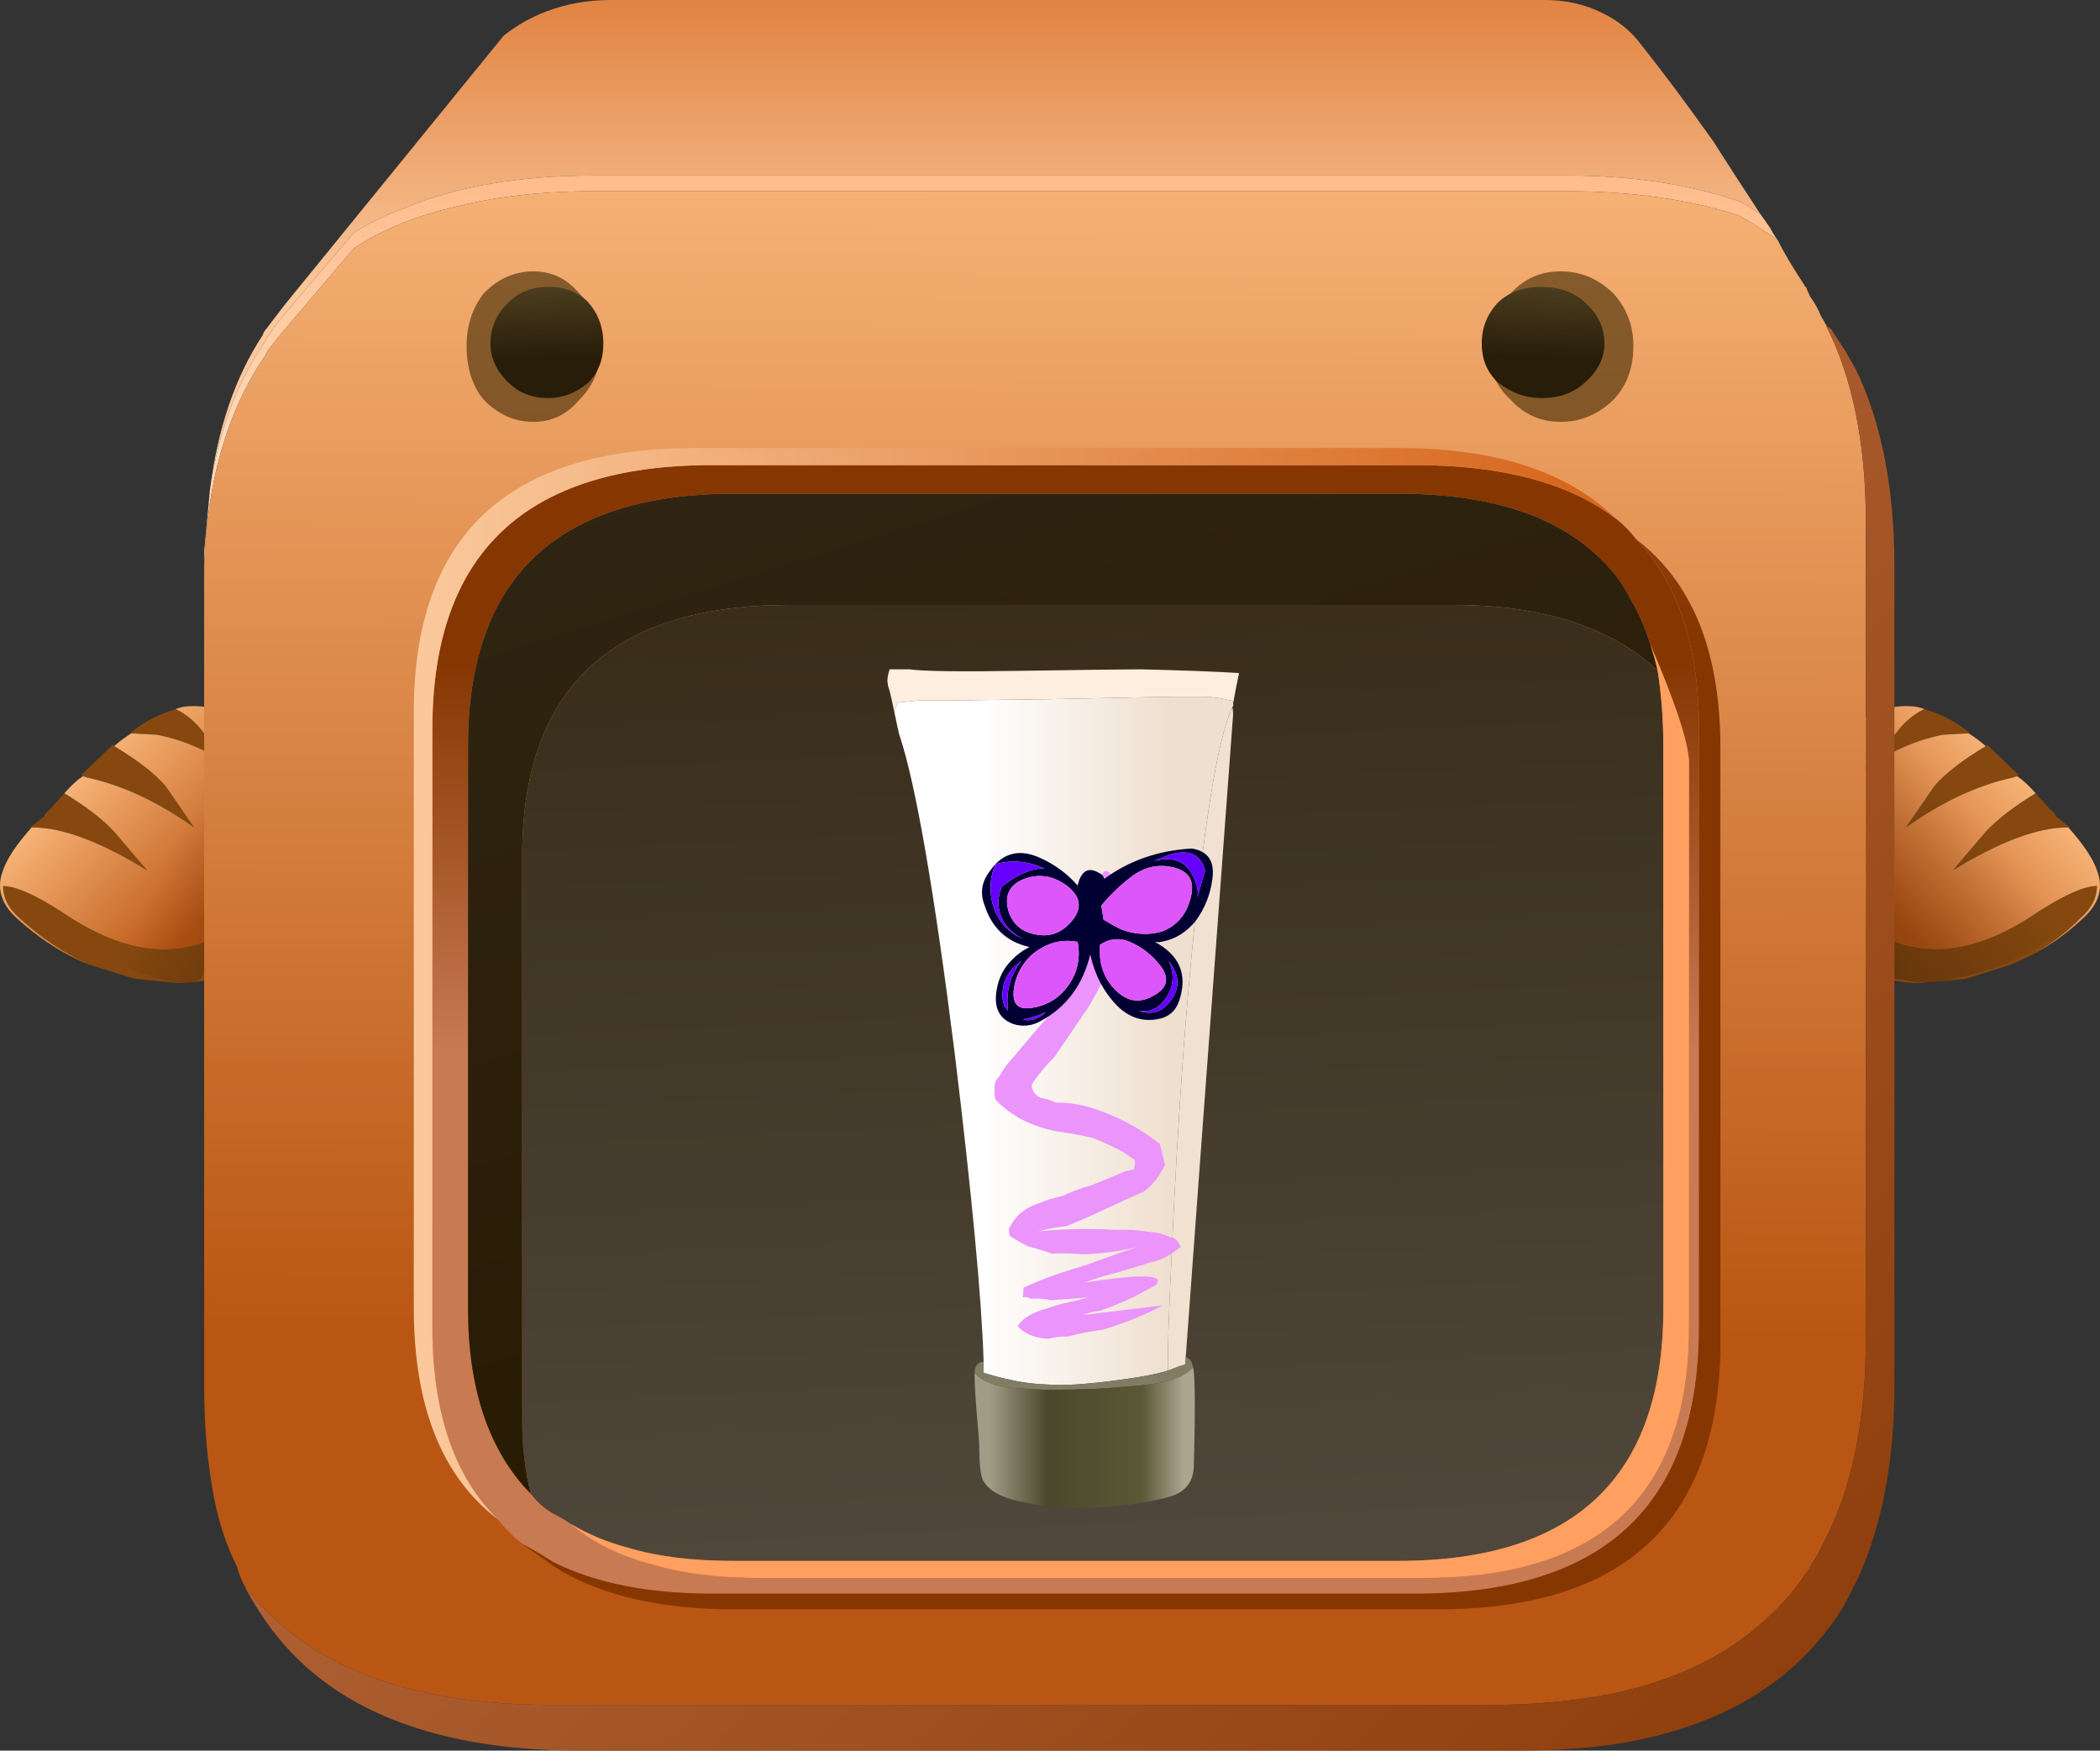 <?xml version="1.0" encoding="UTF-8" standalone="no"?>
<!-- Generator: Adobe Illustrator 15.1.0, SVG Export Plug-In . SVG Version: 6.00 Build 0)  -->

<svg
   xmlns:dc="http://purl.org/dc/elements/1.1/"
   xmlns:cc="http://creativecommons.org/ns#"
   xmlns:rdf="http://www.w3.org/1999/02/22-rdf-syntax-ns#"
   xmlns:svg="http://www.w3.org/2000/svg"
   xmlns="http://www.w3.org/2000/svg"
   xmlns:xlink="http://www.w3.org/1999/xlink"
   xmlns:sodipodi="http://sodipodi.sourceforge.net/DTD/sodipodi-0.dtd"
   xmlns:inkscape="http://www.inkscape.org/namespaces/inkscape"
   version="1.1"
   x="0px"
   y="0px"
   width="73.613"
   height="61.35"
   viewBox="0 0 73.613 61.35"
   xml:space="preserve"
   id="svg3687"
   inkscape:version="0.48.5 r10040"
   sodipodi:docname="butterfly lotion.svg"><rect x="0" y="0" width="73.613" height="61.35" fill="#333333" stroke="none"/><defs
     id="defs3844"><linearGradient
       inkscape:collect="always"
       xlink:href="#SVGID_1_"
       id="linearGradient5413"
       gradientUnits="userSpaceOnUse"
       gradientTransform="matrix(0.36,0.933,-0.762,0.801,3.157854e-4,4.312992e-4)"
       x1="30.319"
       y1="0.44"
       x2="38.091"
       y2="0.44" /><linearGradient
       inkscape:collect="always"
       xlink:href="#SVGID_2_"
       id="linearGradient5415"
       gradientUnits="userSpaceOnUse"
       gradientTransform="matrix(-0.36,0.933,-0.762,-0.801,3.136396e-4,-1.981258e-4)"
       x1="-39.728"
       y1="-81.971"
       x2="-31.956"
       y2="-81.971" /><linearGradient
       inkscape:collect="always"
       xlink:href="#SVGID_3_"
       id="linearGradient5417"
       gradientUnits="userSpaceOnUse"
       x1="41.425"
       y1="13.05"
       x2="41.425"
       y2="-2.05" /><linearGradient
       inkscape:collect="always"
       xlink:href="#SVGID_4_"
       id="linearGradient5419"
       gradientUnits="userSpaceOnUse"
       x1="41.625"
       y1="19.025"
       x2="41.625"
       y2="-0.325" /><linearGradient
       inkscape:collect="always"
       xlink:href="#SVGID_5_"
       id="linearGradient5421"
       gradientUnits="userSpaceOnUse"
       gradientTransform="matrix(-0.003,1,-1,-0.003,-4.300661e-5,6.92606e-5)"
       x1="6.769"
       y1="-43.291"
       x2="50.794"
       y2="-43.291" /><linearGradient
       inkscape:collect="always"
       xlink:href="#SVGID_6_"
       id="linearGradient5423"
       gradientUnits="userSpaceOnUse"
       gradientTransform="matrix(0.717,0.697,-0.721,0.694,-8.46386e-5,-9.208918e-5)"
       x1="20.603"
       y1="-3.883"
       x2="106.349"
       y2="-3.883" /><linearGradient
       inkscape:collect="always"
       xlink:href="#SVGID_7_"
       id="linearGradient5425"
       gradientUnits="userSpaceOnUse"
       gradientTransform="matrix(0.785,-0.62,0.643,0.766,5.014539e-4,-2.02477e-4)"
       x1="29.099"
       y1="71.699"
       x2="38.211"
       y2="71.699" /><linearGradient
       inkscape:collect="always"
       xlink:href="#SVGID_8_"
       id="linearGradient5427"
       gradientUnits="userSpaceOnUse"
       gradientTransform="matrix(-0.899,-0.437,0.455,-0.891,-1.420975e-4,2.283752e-4)"
       x1="-33.368"
       y1="-23.321"
       x2="-26.279"
       y2="-23.321" /><linearGradient
       inkscape:collect="always"
       xlink:href="#SVGID_9_"
       id="linearGradient5429"
       gradientUnits="userSpaceOnUse"
       gradientTransform="matrix(-0.138,1.525,-2.322,-0.09,-6887.748,-1391.75)"
       x1="740.875"
       y1="-3037.088"
       x2="743.83"
       y2="-3037.088" /><linearGradient
       inkscape:collect="always"
       xlink:href="#SVGID_10_"
       id="linearGradient5431"
       gradientUnits="userSpaceOnUse"
       gradientTransform="matrix(0.127,1.525,2.136,-0.09,6418.548,-1391.75)"
       x1="740.875"
       y1="-3037.088"
       x2="743.83"
       y2="-3037.088" /><linearGradient
       inkscape:collect="always"
       xlink:href="#SVGID_11_"
       id="linearGradient5433"
       gradientUnits="userSpaceOnUse"
       gradientTransform="matrix(4.269774e-4,-1,1,4.269774e-4,-5.35335e-5,-2.395948e-4)"
       x1="-39.699"
       y1="44.266"
       x2="-25.399"
       y2="44.266" /><linearGradient
       inkscape:collect="always"
       xlink:href="#SVGID_12_"
       id="linearGradient5435"
       gradientUnits="userSpaceOnUse"
       gradientTransform="matrix(0.315,0.949,-0.955,0.296,4.713833e-4,2.682209e-4)"
       x1="23.235"
       y1="-29.849"
       x2="67.191"
       y2="-29.849" /><linearGradient
       inkscape:collect="always"
       xlink:href="#SVGID_13_"
       id="linearGradient5437"
       gradientUnits="userSpaceOnUse"
       x1="45.98"
       y1="56.695"
       x2="43.864"
       y2="12.966" /><linearGradient
       inkscape:collect="always"
       xlink:href="#SVGID_14_"
       id="linearGradient5439"
       gradientUnits="userSpaceOnUse"
       gradientTransform="matrix(0.943,0.333,-0.353,0.936,-4.303455e-5,-1.065433e-4)"
       x1="-74.436"
       y1="23.337"
       x2="7.195"
       y2="23.337" /><linearGradient
       inkscape:collect="always"
       xlink:href="#SVGID_15_"
       id="linearGradient5441"
       gradientUnits="userSpaceOnUse"
       gradientTransform="matrix(0.315,0.949,-0.955,0.298,8.103251e-5,5.043149e-4)"
       x1="12.453"
       y1="-30.677"
       x2="44.566"
       y2="-30.677" /><linearGradient
       inkscape:collect="always"
       xlink:href="#SVGID_16_"
       id="linearGradient5443"
       gradientUnits="userSpaceOnUse"
       x1="21.4"
       y1="37.175"
       x2="63.5"
       y2="37.175" /><linearGradient
       inkscape:collect="always"
       xlink:href="#SVGID_1_"
       id="linearGradient5526"
       gradientUnits="userSpaceOnUse"
       gradientTransform="matrix(0.36,0.933,-0.762,0.801,3.157854e-4,4.312992e-4)"
       x1="30.319"
       y1="0.44"
       x2="38.091"
       y2="0.44" /><linearGradient
       inkscape:collect="always"
       xlink:href="#SVGID_2_"
       id="linearGradient5528"
       gradientUnits="userSpaceOnUse"
       gradientTransform="matrix(-0.36,0.933,-0.762,-0.801,3.136396e-4,-1.981258e-4)"
       x1="-39.728"
       y1="-81.971"
       x2="-31.956"
       y2="-81.971" /><linearGradient
       inkscape:collect="always"
       xlink:href="#SVGID_3_"
       id="linearGradient5530"
       gradientUnits="userSpaceOnUse"
       x1="41.425"
       y1="13.05"
       x2="41.425"
       y2="-2.05" /><linearGradient
       inkscape:collect="always"
       xlink:href="#SVGID_4_"
       id="linearGradient5532"
       gradientUnits="userSpaceOnUse"
       x1="41.625"
       y1="19.025"
       x2="41.625"
       y2="-0.325" /><linearGradient
       inkscape:collect="always"
       xlink:href="#SVGID_5_"
       id="linearGradient5534"
       gradientUnits="userSpaceOnUse"
       gradientTransform="matrix(-0.003,1,-1,-0.003,-4.300661e-5,6.92606e-5)"
       x1="6.769"
       y1="-43.291"
       x2="50.794"
       y2="-43.291" /><linearGradient
       inkscape:collect="always"
       xlink:href="#SVGID_6_"
       id="linearGradient5536"
       gradientUnits="userSpaceOnUse"
       gradientTransform="matrix(0.717,0.697,-0.721,0.694,-8.46386e-5,-9.208918e-5)"
       x1="20.603"
       y1="-3.883"
       x2="106.349"
       y2="-3.883" /><linearGradient
       inkscape:collect="always"
       xlink:href="#SVGID_7_"
       id="linearGradient5538"
       gradientUnits="userSpaceOnUse"
       gradientTransform="matrix(0.785,-0.62,0.643,0.766,5.014539e-4,-2.02477e-4)"
       x1="29.099"
       y1="71.699"
       x2="38.211"
       y2="71.699" /><linearGradient
       inkscape:collect="always"
       xlink:href="#SVGID_8_"
       id="linearGradient5540"
       gradientUnits="userSpaceOnUse"
       gradientTransform="matrix(-0.899,-0.437,0.455,-0.891,-1.420975e-4,2.283752e-4)"
       x1="-33.368"
       y1="-23.321"
       x2="-26.279"
       y2="-23.321" /><linearGradient
       inkscape:collect="always"
       xlink:href="#SVGID_9_"
       id="linearGradient5542"
       gradientUnits="userSpaceOnUse"
       gradientTransform="matrix(-0.138,1.525,-2.322,-0.09,-6887.748,-1391.75)"
       x1="740.875"
       y1="-3037.088"
       x2="743.83"
       y2="-3037.088" /><linearGradient
       inkscape:collect="always"
       xlink:href="#SVGID_10_"
       id="linearGradient5544"
       gradientUnits="userSpaceOnUse"
       gradientTransform="matrix(0.127,1.525,2.136,-0.09,6418.548,-1391.75)"
       x1="740.875"
       y1="-3037.088"
       x2="743.83"
       y2="-3037.088" /><linearGradient
       inkscape:collect="always"
       xlink:href="#SVGID_11_"
       id="linearGradient5546"
       gradientUnits="userSpaceOnUse"
       gradientTransform="matrix(4.269774e-4,-1,1,4.269774e-4,-5.35335e-5,-2.395948e-4)"
       x1="-39.699"
       y1="44.266"
       x2="-25.399"
       y2="44.266" /><linearGradient
       inkscape:collect="always"
       xlink:href="#SVGID_12_"
       id="linearGradient5548"
       gradientUnits="userSpaceOnUse"
       gradientTransform="matrix(0.315,0.949,-0.955,0.296,4.713833e-4,2.682209e-4)"
       x1="23.235"
       y1="-29.849"
       x2="67.191"
       y2="-29.849" /><linearGradient
       inkscape:collect="always"
       xlink:href="#SVGID_13_"
       id="linearGradient5550"
       gradientUnits="userSpaceOnUse"
       x1="45.98"
       y1="56.695"
       x2="43.864"
       y2="12.966" /><linearGradient
       inkscape:collect="always"
       xlink:href="#SVGID_14_"
       id="linearGradient5552"
       gradientUnits="userSpaceOnUse"
       gradientTransform="matrix(0.943,0.333,-0.353,0.936,-4.303455e-5,-1.065433e-4)"
       x1="-74.436"
       y1="23.337"
       x2="7.195"
       y2="23.337" /><linearGradient
       inkscape:collect="always"
       xlink:href="#SVGID_15_"
       id="linearGradient5554"
       gradientUnits="userSpaceOnUse"
       gradientTransform="matrix(0.315,0.949,-0.955,0.298,8.103251e-5,5.043149e-4)"
       x1="12.453"
       y1="-30.677"
       x2="44.566"
       y2="-30.677" /><linearGradient
       inkscape:collect="always"
       xlink:href="#SVGID_16_"
       id="linearGradient5556"
       gradientUnits="userSpaceOnUse"
       x1="21.4"
       y1="37.175"
       x2="63.5"
       y2="37.175" /><linearGradient
       inkscape:collect="always"
       xlink:href="#SVGID_3_"
       id="linearGradient5635"
       gradientUnits="userSpaceOnUse"
       x1="41.425"
       y1="13.05"
       x2="41.425"
       y2="-2.05" /><linearGradient
       inkscape:collect="always"
       xlink:href="#SVGID_4_"
       id="linearGradient5637"
       gradientUnits="userSpaceOnUse"
       x1="41.625"
       y1="19.025"
       x2="41.625"
       y2="-0.325" /><linearGradient
       inkscape:collect="always"
       xlink:href="#SVGID_5_"
       id="linearGradient5639"
       gradientUnits="userSpaceOnUse"
       gradientTransform="matrix(-0.003,1,-1,-0.003,-4.300661e-5,6.92606e-5)"
       x1="6.769"
       y1="-43.291"
       x2="50.794"
       y2="-43.291" /><linearGradient
       inkscape:collect="always"
       xlink:href="#SVGID_6_"
       id="linearGradient5641"
       gradientUnits="userSpaceOnUse"
       gradientTransform="matrix(0.717,0.697,-0.721,0.694,-8.46386e-5,-9.208918e-5)"
       x1="20.603"
       y1="-3.883"
       x2="106.349"
       y2="-3.883" /><linearGradient
       inkscape:collect="always"
       xlink:href="#SVGID_7_"
       id="linearGradient5643"
       gradientUnits="userSpaceOnUse"
       gradientTransform="matrix(0.785,-0.62,0.643,0.766,5.014539e-4,-2.02477e-4)"
       x1="29.099"
       y1="71.699"
       x2="38.211"
       y2="71.699" /><linearGradient
       inkscape:collect="always"
       xlink:href="#SVGID_8_"
       id="linearGradient5645"
       gradientUnits="userSpaceOnUse"
       gradientTransform="matrix(-0.899,-0.437,0.455,-0.891,-1.420975e-4,2.283752e-4)"
       x1="-33.368"
       y1="-23.321"
       x2="-26.279"
       y2="-23.321" /><linearGradient
       inkscape:collect="always"
       xlink:href="#SVGID_9_"
       id="linearGradient5647"
       gradientUnits="userSpaceOnUse"
       gradientTransform="matrix(-0.138,1.525,-2.322,-0.09,-6887.748,-1391.75)"
       x1="740.875"
       y1="-3037.088"
       x2="743.83"
       y2="-3037.088" /><linearGradient
       inkscape:collect="always"
       xlink:href="#SVGID_10_"
       id="linearGradient5649"
       gradientUnits="userSpaceOnUse"
       gradientTransform="matrix(0.127,1.525,2.136,-0.09,6418.548,-1391.75)"
       x1="740.875"
       y1="-3037.088"
       x2="743.83"
       y2="-3037.088" /><linearGradient
       inkscape:collect="always"
       xlink:href="#SVGID_11_"
       id="linearGradient5651"
       gradientUnits="userSpaceOnUse"
       gradientTransform="matrix(4.269774e-4,-1,1,4.269774e-4,-5.35335e-5,-2.395948e-4)"
       x1="-39.699"
       y1="44.266"
       x2="-25.399"
       y2="44.266" /><linearGradient
       inkscape:collect="always"
       xlink:href="#SVGID_12_"
       id="linearGradient5653"
       gradientUnits="userSpaceOnUse"
       gradientTransform="matrix(0.315,0.949,-0.955,0.296,4.713833e-4,2.682209e-4)"
       x1="23.235"
       y1="-29.849"
       x2="67.191"
       y2="-29.849" /><linearGradient
       inkscape:collect="always"
       xlink:href="#SVGID_13_"
       id="linearGradient5655"
       gradientUnits="userSpaceOnUse"
       x1="45.98"
       y1="56.695"
       x2="43.864"
       y2="12.966" /><linearGradient
       inkscape:collect="always"
       xlink:href="#SVGID_14_"
       id="linearGradient5657"
       gradientUnits="userSpaceOnUse"
       gradientTransform="matrix(0.943,0.333,-0.353,0.936,-4.303455e-5,-1.065433e-4)"
       x1="-74.436"
       y1="23.337"
       x2="7.195"
       y2="23.337" /><linearGradient
       inkscape:collect="always"
       xlink:href="#SVGID_15_"
       id="linearGradient5659"
       gradientUnits="userSpaceOnUse"
       gradientTransform="matrix(0.315,0.949,-0.955,0.298,8.103251e-5,5.043149e-4)"
       x1="12.453"
       y1="-30.677"
       x2="44.566"
       y2="-30.677" /><linearGradient
       inkscape:collect="always"
       xlink:href="#SVGID_16_"
       id="linearGradient5661"
       gradientUnits="userSpaceOnUse"
       x1="21.4"
       y1="37.175"
       x2="63.5"
       y2="37.175" /><linearGradient
       id="SVGID_3_"
       gradientUnits="userSpaceOnUse"
       x1="41.425"
       y1="13.05"
       x2="41.425"
       y2="-2.05"><stop
         offset="0.008"
         style="stop-color:#FAC89B"
         id="stop3733" /><stop
         offset="0.977"
         style="stop-color:#D6661C"
         id="stop3735" /></linearGradient><linearGradient
       id="SVGID_4_"
       gradientUnits="userSpaceOnUse"
       x1="41.625"
       y1="19.025"
       x2="41.625"
       y2="-0.325"><stop
         offset="0"
         style="stop-color:#FFDDBE"
         id="stop3740" /><stop
         offset="0.953"
         style="stop-color:#FFA061"
         id="stop3742" /></linearGradient><linearGradient
       id="SVGID_5_"
       gradientUnits="userSpaceOnUse"
       x1="6.769"
       y1="-43.291"
       x2="50.794"
       y2="-43.291"
       gradientTransform="matrix(-0.003,1,-1,-0.003,-4.300661e-5,6.92606e-5)"><stop
         offset="0.008"
         style="stop-color:#F9B579"
         id="stop3747" /><stop
         offset="0.969"
         style="stop-color:#BA5613"
         id="stop3749" /></linearGradient><linearGradient
       id="SVGID_6_"
       gradientUnits="userSpaceOnUse"
       x1="20.603"
       y1="-3.883"
       x2="106.349"
       y2="-3.883"
       gradientTransform="matrix(0.717,0.697,-0.721,0.694,-8.46386e-5,-9.208918e-5)"><stop
         offset="0.008"
         style="stop-color:#C87A53"
         id="stop3754" /><stop
         offset="0.969"
         style="stop-color:#863601"
         id="stop3756" /></linearGradient><linearGradient
       id="SVGID_7_"
       gradientUnits="userSpaceOnUse"
       x1="29.099"
       y1="71.699"
       x2="38.211"
       y2="71.699"
       gradientTransform="matrix(0.785,-0.62,0.643,0.766,5.014539e-4,-2.02477e-4)"><stop
         offset="0"
         style="stop-color:#000000;stop-opacity:0.377"
         id="stop3761" /><stop
         offset="1"
         style="stop-color:#000000;stop-opacity:0"
         id="stop3763" /></linearGradient><linearGradient
       id="SVGID_8_"
       gradientUnits="userSpaceOnUse"
       x1="-33.368"
       y1="-23.321"
       x2="-26.279"
       y2="-23.321"
       gradientTransform="matrix(-0.899,-0.437,0.455,-0.891,-1.420975e-4,2.283752e-4)"><stop
         offset="0"
         style="stop-color:#000000;stop-opacity:0.377"
         id="stop3768" /><stop
         offset="1"
         style="stop-color:#000000;stop-opacity:0"
         id="stop3770" /></linearGradient><linearGradient
       inkscape:collect="always"
       xlink:href="#SVGID_8_"
       id="linearGradient5719"
       gradientUnits="userSpaceOnUse"
       gradientTransform="matrix(-0.899,-0.437,0.455,-0.891,-1.420975e-4,2.283752e-4)"
       x1="-33.368"
       y1="-23.321"
       x2="-26.279"
       y2="-23.321" /><linearGradient
       inkscape:collect="always"
       xlink:href="#SVGID_7_"
       id="linearGradient5722"
       gradientUnits="userSpaceOnUse"
       gradientTransform="matrix(0.785,-0.62,0.643,0.766,5.014539e-4,-2.02477e-4)"
       x1="29.099"
       y1="71.699"
       x2="38.211"
       y2="71.699" /><linearGradient
       inkscape:collect="always"
       xlink:href="#SVGID_6_"
       id="linearGradient5725"
       gradientUnits="userSpaceOnUse"
       gradientTransform="matrix(0.717,0.697,-0.721,0.694,-8.46386e-5,-9.208918e-5)"
       x1="20.603"
       y1="-3.883"
       x2="106.349"
       y2="-3.883" /><linearGradient
       inkscape:collect="always"
       xlink:href="#SVGID_5_"
       id="linearGradient5728"
       gradientUnits="userSpaceOnUse"
       gradientTransform="matrix(-0.003,1,-1,-0.003,-4.300661e-5,6.92606e-5)"
       x1="6.769"
       y1="-43.291"
       x2="50.794"
       y2="-43.291" /><linearGradient
       inkscape:collect="always"
       xlink:href="#SVGID_4_"
       id="linearGradient5731"
       gradientUnits="userSpaceOnUse"
       x1="41.625"
       y1="19.025"
       x2="41.625"
       y2="-0.325" /><linearGradient
       inkscape:collect="always"
       xlink:href="#SVGID_3_"
       id="linearGradient5734"
       gradientUnits="userSpaceOnUse"
       x1="41.425"
       y1="13.05"
       x2="41.425"
       y2="-2.05" /><linearGradient
       inkscape:collect="always"
       xlink:href="#SVGID_2_"
       id="linearGradient5736"
       gradientUnits="userSpaceOnUse"
       gradientTransform="matrix(-0.36,0.933,-0.762,-0.801,3.136396e-4,-1.981258e-4)"
       x1="-39.728"
       y1="-81.971"
       x2="-31.956"
       y2="-81.971" /><linearGradient
       id="SVGID_2_"
       gradientUnits="userSpaceOnUse"
       x1="-39.728"
       y1="-81.971"
       x2="-31.956"
       y2="-81.971"
       gradientTransform="matrix(-0.36,0.933,-0.762,-0.801,3.136396e-4,-1.981258e-4)"><stop
         offset="0.008"
         style="stop-color:#F9B579"
         id="stop3724" /><stop
         offset="0.969"
         style="stop-color:#BA5613"
         id="stop3726" /></linearGradient><linearGradient
       inkscape:collect="always"
       xlink:href="#SVGID_2_"
       id="linearGradient5742"
       gradientUnits="userSpaceOnUse"
       gradientTransform="matrix(-0.36,0.933,-0.762,-0.801,3.136396e-4,-1.981258e-4)"
       x1="-39.728"
       y1="-81.971"
       x2="-31.956"
       y2="-81.971" /><linearGradient
       inkscape:collect="always"
       xlink:href="#SVGID_1_"
       id="linearGradient5745"
       gradientUnits="userSpaceOnUse"
       gradientTransform="matrix(0.36,0.933,-0.762,0.801,3.157854e-4,4.312992e-4)"
       x1="30.319"
       y1="0.44"
       x2="38.091"
       y2="0.44" /><linearGradient
       id="SVGID_1_"
       gradientUnits="userSpaceOnUse"
       x1="30.319"
       y1="0.44"
       x2="38.091"
       y2="0.44"
       gradientTransform="matrix(0.36,0.933,-0.762,0.801,3.157854e-4,4.312992e-4)"><stop
         offset="0.008"
         style="stop-color:#F9B579"
         id="stop3713" /><stop
         offset="0.969"
         style="stop-color:#BA5613"
         id="stop3715" /></linearGradient><linearGradient
       inkscape:collect="always"
       xlink:href="#SVGID_1_"
       id="linearGradient5751"
       gradientUnits="userSpaceOnUse"
       gradientTransform="matrix(0.36,0.933,-0.762,0.801,3.157854e-4,4.312992e-4)"
       x1="30.319"
       y1="0.44"
       x2="38.091"
       y2="0.44" /><linearGradient
       inkscape:collect="always"
       xlink:href="#SVGID_11_"
       id="linearGradient5754"
       gradientUnits="userSpaceOnUse"
       gradientTransform="matrix(4.269774e-4,-1,1,4.269774e-4,-5.35335e-5,-2.395948e-4)"
       x1="-39.699"
       y1="44.266"
       x2="-25.399"
       y2="44.266" /><linearGradient
       inkscape:collect="always"
       xlink:href="#SVGID_12_"
       id="linearGradient5756"
       gradientUnits="userSpaceOnUse"
       gradientTransform="matrix(0.315,0.949,-0.955,0.296,4.713833e-4,2.682209e-4)"
       x1="23.235"
       y1="-29.849"
       x2="67.191"
       y2="-29.849" /><linearGradient
       inkscape:collect="always"
       xlink:href="#SVGID_13_"
       id="linearGradient5758"
       gradientUnits="userSpaceOnUse"
       x1="45.98"
       y1="56.695"
       x2="43.864"
       y2="12.966" /><linearGradient
       inkscape:collect="always"
       xlink:href="#SVGID_14_"
       id="linearGradient5760"
       gradientUnits="userSpaceOnUse"
       gradientTransform="matrix(0.943,0.333,-0.353,0.936,-4.303455e-5,-1.065433e-4)"
       x1="-74.436"
       y1="23.337"
       x2="7.195"
       y2="23.337" /><linearGradient
       inkscape:collect="always"
       xlink:href="#SVGID_15_"
       id="linearGradient5762"
       gradientUnits="userSpaceOnUse"
       gradientTransform="matrix(0.315,0.949,-0.955,0.298,8.103251e-5,5.043149e-4)"
       x1="12.453"
       y1="-30.677"
       x2="44.566"
       y2="-30.677" /><linearGradient
       inkscape:collect="always"
       xlink:href="#SVGID_16_"
       id="linearGradient5764"
       gradientUnits="userSpaceOnUse"
       x1="21.4"
       y1="37.175"
       x2="63.5"
       y2="37.175" /><linearGradient
       gradientTransform="matrix(4.269774e-4,-1,1,4.269774e-4,-5.35335e-5,-2.395948e-4)"
       y2="44.266"
       x2="-25.399"
       y1="44.266"
       x1="-39.699"
       gradientUnits="userSpaceOnUse"
       id="SVGID_11_"><stop
         id="stop3799"
         style="stop-color:#C87A53"
         offset="0.008" /><stop
         id="stop3801"
         style="stop-color:#863601"
         offset="0.969" /></linearGradient><linearGradient
       gradientTransform="matrix(0.315,0.949,-0.955,0.296,4.713833e-4,2.682209e-4)"
       y2="-29.849"
       x2="67.191"
       y1="-29.849"
       x1="23.235"
       gradientUnits="userSpaceOnUse"
       id="SVGID_12_"><stop
         id="stop3806"
         style="stop-color:#302614"
         offset="0" /><stop
         id="stop3808"
         style="stop-color:#271900"
         offset="1" /></linearGradient><linearGradient
       y2="12.966"
       x2="43.864"
       y1="56.695"
       x1="45.98"
       gradientUnits="userSpaceOnUse"
       id="SVGID_13_"><stop
         id="stop3813"
         style="stop-color:#4F473B"
         offset="0" /><stop
         id="stop3815"
         style="stop-color:#32250F"
         offset="1" /></linearGradient><linearGradient
       gradientTransform="matrix(0.943,0.333,-0.353,0.936,-4.303455e-5,-1.065433e-4)"
       y2="23.337"
       x2="7.195"
       y1="23.337"
       x1="-74.436"
       gradientUnits="userSpaceOnUse"
       id="SVGID_14_"><stop
         id="stop3820"
         style="stop-color:#FFDDBE"
         offset="0" /><stop
         id="stop3822"
         style="stop-color:#FFA061"
         offset="0.953" /></linearGradient><linearGradient
       gradientTransform="matrix(0.315,0.949,-0.955,0.298,8.103251e-5,5.043149e-4)"
       y2="-30.677"
       x2="44.566"
       y1="-30.677"
       x1="12.453"
       gradientUnits="userSpaceOnUse"
       id="SVGID_15_"><stop
         id="stop3827"
         style="stop-color:#C87A53"
         offset="0.008" /><stop
         id="stop3829"
         style="stop-color:#863601"
         offset="0.969" /></linearGradient><linearGradient
       y2="37.175"
       x2="63.5"
       y1="37.175"
       x1="21.4"
       gradientUnits="userSpaceOnUse"
       id="SVGID_16_"><stop
         id="stop3834"
         style="stop-color:#FAC89B"
         offset="0.008" /><stop
         id="stop3836"
         style="stop-color:#D6661C"
         offset="0.977" /></linearGradient><linearGradient
       inkscape:collect="always"
       xlink:href="#SVGID_16_"
       id="linearGradient5785"
       gradientUnits="userSpaceOnUse"
       x1="21.4"
       y1="37.175"
       x2="63.5"
       y2="37.175" /><linearGradient
       inkscape:collect="always"
       xlink:href="#SVGID_15_"
       id="linearGradient5788"
       gradientUnits="userSpaceOnUse"
       gradientTransform="matrix(0.315,0.949,-0.955,0.298,8.103251e-5,5.043149e-4)"
       x1="12.453"
       y1="-30.677"
       x2="44.566"
       y2="-30.677" /><linearGradient
       inkscape:collect="always"
       xlink:href="#SVGID_14_"
       id="linearGradient5791"
       gradientUnits="userSpaceOnUse"
       gradientTransform="matrix(0.943,0.333,-0.353,0.936,-4.303455e-5,-1.065433e-4)"
       x1="-74.436"
       y1="23.337"
       x2="7.195"
       y2="23.337" /><linearGradient
       inkscape:collect="always"
       xlink:href="#SVGID_13_"
       id="linearGradient5794"
       gradientUnits="userSpaceOnUse"
       x1="45.98"
       y1="56.695"
       x2="43.864"
       y2="12.966" /><linearGradient
       inkscape:collect="always"
       xlink:href="#SVGID_12_"
       id="linearGradient5797"
       gradientUnits="userSpaceOnUse"
       gradientTransform="matrix(0.315,0.949,-0.955,0.296,4.713833e-4,2.682209e-4)"
       x1="23.235"
       y1="-29.849"
       x2="67.191"
       y2="-29.849" /><linearGradient
       inkscape:collect="always"
       xlink:href="#SVGID_11_"
       id="linearGradient5800"
       gradientUnits="userSpaceOnUse"
       gradientTransform="matrix(4.269774e-4,-1,1,4.269774e-4,-5.35335e-5,-2.395948e-4)"
       x1="-39.699"
       y1="44.266"
       x2="-25.399"
       y2="44.266" /><linearGradient
       inkscape:collect="always"
       xlink:href="#SVGID_10_"
       id="linearGradient5802"
       gradientUnits="userSpaceOnUse"
       gradientTransform="matrix(0.127,1.525,2.136,-0.09,6418.548,-1391.75)"
       x1="740.875"
       y1="-3037.088"
       x2="743.83"
       y2="-3037.088" /><linearGradient
       gradientTransform="matrix(0.127,1.525,2.136,-0.09,6418.548,-1391.75)"
       y2="-3037.088"
       x2="743.83"
       y1="-3037.088"
       x1="740.875"
       gradientUnits="userSpaceOnUse"
       id="SVGID_10_"><stop
         id="stop3790"
         style="stop-color:#5F4E29"
         offset="0" /><stop
         id="stop3792"
         style="stop-color:#271D09"
         offset="0.859" /></linearGradient><linearGradient
       inkscape:collect="always"
       xlink:href="#SVGID_10_"
       id="linearGradient5808"
       gradientUnits="userSpaceOnUse"
       gradientTransform="matrix(0.127,1.525,2.136,-0.09,6418.548,-1391.75)"
       x1="740.875"
       y1="-3037.088"
       x2="743.83"
       y2="-3037.088" /><linearGradient
       inkscape:collect="always"
       xlink:href="#SVGID_9_"
       id="linearGradient5811"
       gradientUnits="userSpaceOnUse"
       gradientTransform="matrix(-0.138,1.525,-2.322,-0.09,-6887.748,-1391.75)"
       x1="740.875"
       y1="-3037.088"
       x2="743.83"
       y2="-3037.088" /><linearGradient
       gradientTransform="matrix(-0.138,1.525,-2.322,-0.09,-6887.748,-1391.75)"
       y2="-3037.088"
       x2="743.83"
       y1="-3037.088"
       x1="740.875"
       gradientUnits="userSpaceOnUse"
       id="SVGID_9_"><stop
         id="stop3779"
         style="stop-color:#5F4E29"
         offset="0" /><stop
         id="stop3781"
         style="stop-color:#271D09"
         offset="0.859" /></linearGradient><linearGradient
       inkscape:collect="always"
       xlink:href="#SVGID_9_"
       id="linearGradient5817"
       gradientUnits="userSpaceOnUse"
       gradientTransform="matrix(-0.138,1.525,-2.322,-0.09,-6887.748,-1391.75)"
       x1="740.875"
       y1="-3037.088"
       x2="743.83"
       y2="-3037.088" /><linearGradient
       inkscape:collect="always"
       xlink:href="#SVGID_1_"
       id="linearGradient5842"
       gradientUnits="userSpaceOnUse"
       gradientTransform="matrix(0.36,0.933,-0.762,0.801,3.157854e-4,4.312992e-4)"
       x1="30.319"
       y1="0.44"
       x2="38.091"
       y2="0.44" /><linearGradient
       inkscape:collect="always"
       xlink:href="#SVGID_2_"
       id="linearGradient5844"
       gradientUnits="userSpaceOnUse"
       gradientTransform="matrix(-0.36,0.933,-0.762,-0.801,3.136396e-4,-1.981258e-4)"
       x1="-39.728"
       y1="-81.971"
       x2="-31.956"
       y2="-81.971" /><linearGradient
       inkscape:collect="always"
       xlink:href="#SVGID_3_"
       id="linearGradient5846"
       gradientUnits="userSpaceOnUse"
       x1="41.425"
       y1="13.05"
       x2="41.425"
       y2="-2.05" /><linearGradient
       inkscape:collect="always"
       xlink:href="#SVGID_4_"
       id="linearGradient5848"
       gradientUnits="userSpaceOnUse"
       x1="41.625"
       y1="19.025"
       x2="41.625"
       y2="-0.325" /><linearGradient
       inkscape:collect="always"
       xlink:href="#SVGID_5_"
       id="linearGradient5850"
       gradientUnits="userSpaceOnUse"
       gradientTransform="matrix(-0.003,1,-1,-0.003,-4.300661e-5,6.92606e-5)"
       x1="6.769"
       y1="-43.291"
       x2="50.794"
       y2="-43.291" /><linearGradient
       inkscape:collect="always"
       xlink:href="#SVGID_6_"
       id="linearGradient5852"
       gradientUnits="userSpaceOnUse"
       gradientTransform="matrix(0.717,0.697,-0.721,0.694,-8.46386e-5,-9.208918e-5)"
       x1="20.603"
       y1="-3.883"
       x2="106.349"
       y2="-3.883" /><linearGradient
       inkscape:collect="always"
       xlink:href="#SVGID_7_"
       id="linearGradient5854"
       gradientUnits="userSpaceOnUse"
       gradientTransform="matrix(0.785,-0.62,0.643,0.766,5.014539e-4,-2.02477e-4)"
       x1="29.099"
       y1="71.699"
       x2="38.211"
       y2="71.699" /><linearGradient
       inkscape:collect="always"
       xlink:href="#SVGID_8_"
       id="linearGradient5856"
       gradientUnits="userSpaceOnUse"
       gradientTransform="matrix(-0.899,-0.437,0.455,-0.891,-1.420975e-4,2.283752e-4)"
       x1="-33.368"
       y1="-23.321"
       x2="-26.279"
       y2="-23.321" /><linearGradient
       inkscape:collect="always"
       xlink:href="#SVGID_9_"
       id="linearGradient5858"
       gradientUnits="userSpaceOnUse"
       gradientTransform="matrix(-0.138,1.525,-2.322,-0.09,-6887.748,-1391.75)"
       x1="740.875"
       y1="-3037.088"
       x2="743.83"
       y2="-3037.088" /><linearGradient
       inkscape:collect="always"
       xlink:href="#SVGID_10_"
       id="linearGradient5860"
       gradientUnits="userSpaceOnUse"
       gradientTransform="matrix(0.127,1.525,2.136,-0.09,6418.548,-1391.75)"
       x1="740.875"
       y1="-3037.088"
       x2="743.83"
       y2="-3037.088" /><linearGradient
       inkscape:collect="always"
       xlink:href="#SVGID_11_"
       id="linearGradient5862"
       gradientUnits="userSpaceOnUse"
       gradientTransform="matrix(4.269774e-4,-1,1,4.269774e-4,-5.35335e-5,-2.395948e-4)"
       x1="-39.699"
       y1="44.266"
       x2="-25.399"
       y2="44.266" /><linearGradient
       inkscape:collect="always"
       xlink:href="#SVGID_12_"
       id="linearGradient5864"
       gradientUnits="userSpaceOnUse"
       gradientTransform="matrix(0.315,0.949,-0.955,0.296,4.713833e-4,2.682209e-4)"
       x1="23.235"
       y1="-29.849"
       x2="67.191"
       y2="-29.849" /><linearGradient
       inkscape:collect="always"
       xlink:href="#SVGID_13_"
       id="linearGradient5866"
       gradientUnits="userSpaceOnUse"
       x1="45.98"
       y1="56.695"
       x2="43.864"
       y2="12.966" /><linearGradient
       inkscape:collect="always"
       xlink:href="#SVGID_14_"
       id="linearGradient5868"
       gradientUnits="userSpaceOnUse"
       gradientTransform="matrix(0.943,0.333,-0.353,0.936,-4.303455e-5,-1.065433e-4)"
       x1="-74.436"
       y1="23.337"
       x2="7.195"
       y2="23.337" /><linearGradient
       inkscape:collect="always"
       xlink:href="#SVGID_15_"
       id="linearGradient5870"
       gradientUnits="userSpaceOnUse"
       gradientTransform="matrix(0.315,0.949,-0.955,0.298,8.103251e-5,5.043149e-4)"
       x1="12.453"
       y1="-30.677"
       x2="44.566"
       y2="-30.677" /><linearGradient
       inkscape:collect="always"
       xlink:href="#SVGID_16_"
       id="linearGradient5872"
       gradientUnits="userSpaceOnUse"
       x1="21.4"
       y1="37.175"
       x2="63.5"
       y2="37.175" /><linearGradient
       inkscape:collect="always"
       xlink:href="#SVGID_1_-9"
       id="linearGradient7119"
       gradientUnits="userSpaceOnUse"
       gradientTransform="matrix(-1,0,0,-1,16346,-16338)"
       x1="16339.75"
       y1="-16369.664"
       x2="16352.35"
       y2="-16369.664" /><linearGradient
       id="SVGID_1_-9"
       gradientUnits="userSpaceOnUse"
       x1="16339.75"
       y1="-16369.664"
       x2="16352.35"
       y2="-16369.664"
       gradientTransform="matrix(-1,0,0,-1,16346,-16338)"><stop
         offset="0"
         style="stop-color:#EFDFCF"
         id="stop10" /><stop
         offset="1"
         style="stop-color:#FFFFFF"
         id="stop12" /></linearGradient><linearGradient
       inkscape:collect="always"
       xlink:href="#SVGID_2_-5"
       id="linearGradient7121"
       gradientUnits="userSpaceOnUse"
       x1="-5.825"
       y1="4.86"
       x2="7.225"
       y2="4.86" /><linearGradient
       id="SVGID_2_-5"
       gradientUnits="userSpaceOnUse"
       x1="-5.825"
       y1="4.86"
       x2="7.225"
       y2="4.86"><stop
         offset="0"
         style="stop-color:#A19C86"
         id="stop21" /><stop
         offset="0.298"
         style="stop-color:#49482C"
         id="stop23" /><stop
         offset="0.788"
         style="stop-color:#5B5835"
         id="stop25" /><stop
         offset="1"
         style="stop-color:#ACA48F"
         id="stop27" /></linearGradient></defs><sodipodi:namedview
     pagecolor="#ffffff"
     bordercolor="#666666"
     borderopacity="1"
     objecttolerance="10"
     gridtolerance="10"
     guidetolerance="10"
     inkscape:pageopacity="0"
     inkscape:pageshadow="2"
     inkscape:window-width="698"
     inkscape:window-height="539"
     id="namedview3842"
     showgrid="false"
     fit-margin-top="0"
     fit-margin-left="0"
     fit-margin-right="0"
     fit-margin-bottom="0"
     inkscape:zoom="3.6875"
     inkscape:cx="44.428669"
     inkscape:cy="21.421474"
     inkscape:window-x="0"
     inkscape:window-y="206"
     inkscape:window-maximized="0"
     inkscape:current-layer="svg3687" /><symbol
     id="price_x5F_tag_x5F_pt_x5F_mc_1_"
     transform="translate(-4.182,43.402)"><g
       id="Layer_1_4_" /></symbol><g
     id="g5820"
     transform="translate(-6.894,-2.7)"><path
       inkscape:connector-curvature="0"
       id="path3710"
       d="m 10.9,28.85 c 0.833,0.5 1.434,0.967 1.8,1.4 l 1,1.45 C 12.433,30.8 11.183,30.217 9.95,29.95 L 9.8,29.9 9.75,29.85 l 1.1,-1.05 0.05,0.05 z m 0.6,-0.45 h -0.05 c 0.433,-0.367 0.917,-0.633 1.45,-0.8 l 0.15,-0.05 c 0.367,0.167 0.7,0.45 1,0.85 0.733,0.733 1.184,1.25 1.35,1.55 -0.833,-0.767 -1.833,-1.267 -3,-1.5 L 11.5,28.4 z M 10,36.5 C 9.133,36.1 8.317,35.55 7.55,34.85 7.183,34.517 7,34.15 7,33.75 c 0.433,0 1.117,0.3 2.05,0.9 2.333,1.6 4.383,1.75 6.15,0.449 1.267,-0.899 2.033,-1.916 2.3,-3.05 0.033,-0.066 0.05,-0.133 0.05,-0.2 l 0.05,1.35 c -0.133,1.033 -0.583,1.934 -1.35,2.7 -0.833,0.833 -1.85,1.25 -3.05,1.25 -0.034,0 -0.067,0 -0.1,0 L 11.6,37 10,36.5 z M 8,31.7 H 7.95 l 0.5,-0.4 c 0,-0.033 0.017,-0.066 0.05,-0.1 0.067,-0.067 0.133,-0.133 0.2,-0.2 l 0.45,-0.5 c 0.767,0.467 1.35,0.917 1.75,1.35 l 1.15,1.35 c -1.633,-1 -2.966,-1.5 -4,-1.5 H 8 z"
       style="fill:#86480f;fill-rule:evenodd" /><path
       inkscape:connector-curvature="0"
       id="path3717"
       d="m 17.5,32.05 c -0.267,1.134 -1.033,2.15 -2.3,3.05 -1.767,1.301 -3.817,1.15 -6.15,-0.449 -0.933,-0.601 -1.617,-0.9 -2.05,-0.9 0,0.4 0.183,0.767 0.55,1.1 0.767,0.7 1.583,1.25 2.45,1.65 C 9.1,36.135 8.25,35.584 7.45,34.851 6.917,34.35 6.767,33.8 7,33.2 7.133,32.8 7.467,32.3 8,31.7 h 0.05 c 1.034,0 2.367,0.5 4,1.5 L 10.9,31.85 C 10.5,31.416 9.917,30.967 9.15,30.5 9.383,30.233 9.6,30.033 9.8,29.9 l 0.15,0.05 c 1.233,0.267 2.483,0.85 3.75,1.75 l -1,-1.45 c -0.367,-0.433 -0.967,-0.9 -1.8,-1.4 l 0.05,-0.05 c 0.2,-0.167 0.383,-0.3 0.55,-0.4 l 0.9,0.05 c 1.167,0.233 2.167,0.733 3,1.5 -0.167,-0.3 -0.617,-0.817 -1.35,-1.55 -0.3,-0.4 -0.633,-0.683 -1,-0.85 0.167,-0.066 0.333,-0.1 0.5,-0.1 1.233,-0.067 2.25,0.65 3.05,2.15 0.5,0.867 0.8,1.683 0.9,2.45 z"
       style="fill:url(#linearGradient5842);fill-rule:evenodd" /><path
       inkscape:connector-curvature="0"
       id="path3721"
       d="m 76.5,28.85 0.05,-0.05 1.101,1.05 -0.051,0.05 -0.149,0.05 c -1.233,0.267 -2.483,0.85 -3.75,1.75 l 1,-1.45 c 0.365,-0.433 0.966,-0.9 1.799,-1.4 z m 1.75,1.65 0.45,0.5 c 0.066,0.067 0.133,0.133 0.2,0.2 0.033,0.033 0.05,0.066 0.05,0.1 l 0.5,0.4 H 79.4 79.35 c -1.033,0 -2.366,0.5 -4,1.5 l 1.15,-1.35 c 0.4,-0.433 0.983,-0.883 1.75,-1.35 z m -0.2,5.7 -0.65,0.3 -1.6,0.5 -1.5,0.15 c -0.033,0 -0.066,0 -0.1,0 -1.2,0 -2.217,-0.417 -3.05,-1.25 -0.767,-0.767 -1.217,-1.667 -1.351,-2.7 l 0.05,-1.35 c 0,0.066 0.017,0.133 0.051,0.2 0.267,1.134 1.033,2.15 2.3,3.05 1.767,1.301 3.816,1.15 6.149,-0.449 0.934,-0.601 1.617,-0.9 2.051,-0.9 0,0.4 -0.184,0.767 -0.551,1.1 -0.566,0.566 -1.165,1.015 -1.799,1.349 z M 75.9,28.4 75,28.45 c -1.167,0.233 -2.167,0.733 -3,1.5 0.167,-0.3 0.616,-0.817 1.35,-1.55 0.301,-0.4 0.634,-0.683 1,-0.85 l 0.15,0.05 c 0.533,0.167 1.017,0.433 1.45,0.8 H 75.9 z"
       style="fill:#86480f;fill-rule:evenodd" /><path
       inkscape:connector-curvature="0"
       id="path3728"
       d="m 76.5,28.85 c -0.833,0.5 -1.434,0.967 -1.8,1.4 l -1,1.45 c 1.267,-0.9 2.517,-1.483 3.75,-1.75 L 77.6,29.9 c 0.2,0.133 0.417,0.333 0.65,0.6 -0.767,0.467 -1.35,0.917 -1.75,1.35 l -1.15,1.35 c 1.634,-1 2.967,-1.5 4,-1.5 h 0.05 c 0.533,0.6 0.866,1.1 1,1.5 0.233,0.6 0.083,1.149 -0.45,1.649 -0.601,0.567 -1.233,1.017 -1.9,1.351 0.634,-0.334 1.233,-0.783 1.8,-1.351 0.367,-0.333 0.551,-0.699 0.551,-1.1 -0.434,0 -1.117,0.3 -2.051,0.9 -2.333,1.6 -4.383,1.75 -6.149,0.449 -1.267,-0.899 -2.033,-1.916 -2.3,-3.05 C 70,31.283 70.3,30.467 70.8,29.6 c 0.8,-1.5 1.816,-2.217 3.05,-2.15 0.167,0 0.334,0.033 0.5,0.1 -0.366,0.167 -0.699,0.45 -1,0.85 -0.733,0.733 -1.183,1.25 -1.35,1.55 0.833,-0.767 1.833,-1.267 3,-1.5 l 0.9,-0.05 c 0.166,0.1 0.35,0.233 0.55,0.4 l 0.05,0.05 z"
       style="fill:url(#linearGradient5844);fill-rule:evenodd" /><path
       inkscape:connector-curvature="0"
       id="path3737"
       d="M 68.6,10.2 C 68.367,10.033 68.117,9.883 67.85,9.75 66.083,9.15 64.067,8.85 61.8,8.85 H 27.75 c -2.633,0 -4.867,0.383 -6.7,1.15 -0.633,0.233 -1.216,0.517 -1.75,0.85 l -2.3,2.7 c -0.233,0.267 -0.45,0.55 -0.65,0.85 -0.067,0.067 -0.117,0.15 -0.15,0.25 -1,1.434 -1.65,3.184 -1.95,5.25 0.267,-2.167 0.883,-3.983 1.85,-5.45 0.033,-0.1 0.083,-0.184 0.15,-0.25 0.2,-0.267 0.417,-0.55 0.65,-0.85 l 7.65,-9.4 C 25.017,3.583 25.517,3.3 26.05,3.1 26.75,2.833 27.5,2.7 28.3,2.7 h 32.75 c 0.733,0 1.4,0.15 2,0.45 0.566,0.267 1.033,0.65 1.4,1.15 0.767,0.967 1.6,2.083 2.5,3.35 0.4,0.633 0.95,1.483 1.65,2.55 z"
       style="fill:url(#linearGradient5846);fill-rule:evenodd" /><path
       inkscape:connector-curvature="0"
       id="path3744"
       d="M 69.2,11.1 C 68.766,10.8 68.316,10.517 67.849,10.25 66.083,9.683 64.066,9.4 61.8,9.4 H 27.75 c -1.9,0 -3.6,0.2 -5.1,0.6 -1.267,0.3 -2.383,0.767 -3.35,1.4 L 17,14.1 c -0.233,0.267 -0.45,0.533 -0.65,0.8 -0.067,0.067 -0.117,0.15 -0.15,0.25 -1.333,1.934 -2.05,4.4 -2.15,7.4 0,-0.167 0,-0.333 0,-0.5 l 0.2,-2.15 c 0.3,-2.066 0.95,-3.816 1.95,-5.25 0.033,-0.1 0.083,-0.183 0.15,-0.25 0.2,-0.3 0.417,-0.583 0.65,-0.85 l 2.3,-2.7 c 0.534,-0.333 1.117,-0.617 1.75,-0.85 1.833,-0.767 4.067,-1.15 6.7,-1.15 H 61.8 c 2.267,0 4.283,0.3 6.05,0.9 0.267,0.133 0.517,0.283 0.75,0.45 0.101,0.133 0.217,0.3 0.351,0.5 0.066,0.133 0.149,0.267 0.249,0.4 z"
       style="fill:url(#linearGradient5848);fill-rule:evenodd" /><path
       inkscape:connector-curvature="0"
       id="path3751"
       d="m 14.05,36.7 v -9.2 -4.95 c 0.1,-3 0.817,-5.466 2.15,-7.4 0.033,-0.1 0.083,-0.183 0.15,-0.25 0.2,-0.267 0.417,-0.533 0.65,-0.8 l 2.3,-2.7 c 0.967,-0.633 2.083,-1.1 3.35,-1.4 1.5,-0.4 3.2,-0.6 5.1,-0.6 H 61.8 c 2.267,0 4.283,0.283 6.05,0.85 0.467,0.267 0.917,0.55 1.351,0.85 0.233,0.467 0.55,1 0.95,1.6 0,0.033 0.017,0.05 0.05,0.05 0.033,0.1 0.083,0.217 0.149,0.35 0.101,0.133 0.2,0.3 0.301,0.5 0.033,0.1 0.083,0.2 0.149,0.3 0.033,0.067 0.084,0.15 0.15,0.25 L 70.9,14.1 c 0.933,1.833 1.399,4.133 1.399,6.9 v 28.6 c 0,2.667 -0.416,4.9 -1.25,6.7 -0.133,0.267 -0.267,0.533 -0.399,0.8 -0.567,1.034 -1.301,1.917 -2.2,2.65 -1.267,1.066 -2.867,1.816 -4.8,2.25 -1.367,0.3 -2.884,0.45 -4.551,0.45 H 26.25 c -5.1,0 -8.7,-1.4 -10.8,-4.2 -0.1,-0.2 -0.184,-0.417 -0.25,-0.65 -0.367,-0.733 -0.633,-1.533 -0.8,-2.399 -0.233,-1.2 -0.35,-2.517 -0.35,-3.95 V 36.7 z"
       style="fill:url(#linearGradient5850);fill-rule:evenodd" /><path
       inkscape:connector-curvature="0"
       id="path3758"
       d="m 73.3,27 v 10 14.25 c 0,2.6 -0.416,4.833 -1.25,6.7 -0.1,0.2 -0.217,0.434 -0.35,0.7 -0.2,0.399 -0.434,0.767 -0.7,1.1 -1.634,2.167 -4.083,3.517 -7.35,4.05 -1.067,0.167 -2.233,0.25 -3.5,0.25 h -32.9 c -5.433,0 -9.183,-1.616 -11.25,-4.85 -0.2,-0.3 -0.383,-0.617 -0.55,-0.95 2.1,2.8 5.7,4.2 10.8,4.2 H 59.1 c 1.667,0 3.184,-0.15 4.551,-0.45 1.933,-0.434 3.533,-1.184 4.8,-2.25 0.899,-0.733 1.633,-1.616 2.2,-2.65 0.133,-0.267 0.267,-0.533 0.399,-0.8 0.834,-1.8 1.25,-4.033 1.25,-6.7 V 21 c 0,-2.767 -0.467,-5.067 -1.399,-6.9 l 0.05,0.05 c 0.1,0.033 0.166,0.1 0.2,0.2 0.133,0.2 0.267,0.4 0.399,0.6 0.134,0.233 0.267,0.466 0.4,0.7 0.899,1.867 1.35,4.167 1.35,6.9 V 27 z"
       style="fill:url(#linearGradient5852);fill-rule:evenodd" /><path
       inkscape:connector-curvature="0"
       id="path3765"
       d="M 73.3,37 V 27 l 5.9,8.25 c -1,0.866 -2.267,1.45 -3.8,1.75 -0.334,0.066 -0.65,0.116 -0.95,0.15 -0.033,0 -0.066,0 -0.101,0 L 73.3,37 z"
       style="fill:url(#linearGradient5854);fill-rule:evenodd" /><path
       inkscape:connector-curvature="0"
       id="path3772"
       d="m 14.05,27.5 v 9.2 c -0.066,0.899 -1.867,0.467 -5.4,-1.3 l 5.4,-7.9 z"
       style="fill:url(#linearGradient5856);fill-rule:evenodd" /><path
       style="fill:#3e2700;fill-opacity:0.6;fill-rule:evenodd"
       d="m 64.15,14.822 c 0,0.774 -0.233,1.404 -0.7,1.888 -0.533,0.516 -1.15,0.774 -1.851,0.774 -0.699,0 -1.283,-0.258 -1.75,-0.774 -0.533,-0.484 -0.8,-1.113 -0.8,-1.888 0,-0.709 0.267,-1.323 0.8,-1.839 0.467,-0.516 1.051,-0.774 1.75,-0.774 0.7,0 1.317,0.258 1.851,0.774 0.467,0.516 0.7,1.13 0.7,1.839 z"
       id="path3776"
       inkscape:connector-curvature="0" /><path
       style="fill:url(#linearGradient5858);fill-rule:evenodd"
       d="m 63.137,14.74 c 0,0.509 -0.231,0.967 -0.697,1.375 -0.389,0.356 -0.893,0.536 -1.513,0.536 -0.543,0 -1.047,-0.179 -1.51,-0.536 -0.389,-0.356 -0.582,-0.815 -0.582,-1.375 0,-0.561 0.193,-1.044 0.582,-1.452 0.386,-0.357 0.89,-0.534 1.51,-0.534 0.62,0 1.124,0.177 1.513,0.534 0.465,0.407 0.697,0.891 0.697,1.452 z"
       id="path3783"
       inkscape:connector-curvature="0" /><path
       style="fill:#3e2700;fill-opacity:0.6;fill-rule:evenodd"
       d="m 23.25,14.822 c 0,-0.709 0.2,-1.323 0.6,-1.839 0.5,-0.516 1.084,-0.774 1.75,-0.774 0.634,0 1.167,0.258 1.601,0.774 0.5,0.516 0.75,1.13 0.75,1.839 0,0.774 -0.25,1.404 -0.75,1.888 -0.434,0.516 -0.967,0.774 -1.601,0.774 -0.666,0 -1.25,-0.258 -1.75,-0.774 -0.4,-0.484 -0.6,-1.113 -0.6,-1.888 z"
       id="path3787"
       inkscape:connector-curvature="0" /><path
       style="fill:url(#linearGradient5860);fill-rule:evenodd"
       d="m 24.086,14.74 c 0,0.509 0.213,0.967 0.642,1.375 0.357,0.356 0.821,0.536 1.392,0.536 0.499,0 0.963,-0.179 1.389,-0.536 0.357,-0.356 0.535,-0.815 0.535,-1.375 0,-0.561 -0.178,-1.044 -0.535,-1.452 -0.355,-0.357 -0.819,-0.534 -1.389,-0.534 -0.571,0 -1.035,0.177 -1.392,0.534 -0.429,0.407 -0.642,0.891 -0.642,1.452 z"
       id="path3794"
       inkscape:connector-curvature="0" /><path
       style="fill:url(#linearGradient5862);fill-rule:evenodd"
       d="m 64.25,21.6 c 1.467,1.533 2.2,3.75 2.2,6.65 V 49.2 c 0,6.233 -3.316,9.35 -9.95,9.35 H 31.85 c -2.233,0 -4.083,-0.366 -5.55,-1.1 C 25.933,57.217 25.567,57 25.2,56.8 24.867,56.533 24.583,56.25 24.35,55.95 22.817,54.45 22.05,52.2 22.05,49.2 V 28.25 c 0,-6.167 3.267,-9.25 9.8,-9.25 H 56.5 c 3.033,0 5.366,0.617 7,1.85 0.267,0.2 0.517,0.45 0.75,0.75 z M 25.5,55.05 c 0.233,0.3 0.5,0.533 0.8,0.7 0.2,0.1 0.4,0.217 0.6,0.35 0.767,0.667 1.75,1.15 2.95,1.45 1,0.3 2.233,0.45 3.7,0.45 H 56.8 c 6.2,0 9.3,-2.934 9.3,-8.8 V 29.45 c 0,-0.667 -0.449,-2.05 -1.35,-4.15 -0.2,-0.633 -0.434,-1.167 -0.7,-1.6 -0.2,-0.4 -0.434,-0.75 -0.7,-1.05 C 61.816,20.883 59.333,20 55.9,20 H 32.65 c -6.233,0 -9.35,2.95 -9.35,8.85 v 19.7 c 0,2.834 0.733,5 2.2,6.5 z"
       id="path3803"
       inkscape:connector-curvature="0" /><path
       style="fill:url(#linearGradient5864);fill-rule:evenodd"
       d="m 64.75,25.3 c 0.1,0.3 0.184,0.6 0.25,0.9 -0.566,-0.534 -1.217,-0.967 -1.95,-1.3 -1.399,-0.667 -3.149,-1 -5.25,-1 H 34.6 c -6.267,0 -9.4,2.934 -9.4,8.8 v 19.8 c 0,0.9 0.1,1.75 0.3,2.55 -1.467,-1.5 -2.2,-3.666 -2.2,-6.5 V 28.85 C 23.3,22.95 26.417,20 32.65,20 H 55.9 c 3.433,0 5.916,0.883 7.449,2.65 0.267,0.3 0.5,0.65 0.7,1.05 0.267,0.433 0.501,0.967 0.701,1.6 z"
       id="path3810"
       inkscape:connector-curvature="0" /><path
       style="fill:url(#linearGradient5866);fill-rule:evenodd"
       d="M 26.9,56.1 C 26.7,55.967 26.5,55.85 26.3,55.75 26,55.583 25.734,55.35 25.5,55.05 25.3,54.25 25.2,53.401 25.2,52.5 V 32.7 c 0,-5.867 3.133,-8.8 9.4,-8.8 h 23.2 c 2.101,0 3.851,0.333 5.25,1 0.733,0.333 1.384,0.767 1.95,1.3 0.134,0.833 0.2,1.716 0.2,2.65 v 19.7 c 0,5.9 -3.101,8.851 -9.3,8.851 H 32.65 c -1.467,0 -2.7,-0.15 -3.7,-0.45 C 28.183,56.75 27.5,56.467 26.9,56.1 z"
       id="path3817"
       inkscape:connector-curvature="0" /><path
       style="fill:url(#linearGradient5868);fill-rule:evenodd"
       d="m 64.75,25.3 c 0.9,2.1 1.35,3.483 1.35,4.15 V 49.2 C 66.1,55.066 63,58 56.8,58 H 33.55 c -1.466,0 -2.7,-0.15 -3.7,-0.45 -1.2,-0.3 -2.184,-0.783 -2.95,-1.45 0.6,0.367 1.283,0.65 2.05,0.851 1,0.3 2.233,0.45 3.7,0.45 H 55.9 c 6.199,0 9.3,-2.95 9.3,-8.851 v -19.7 c 0,-0.934 -0.066,-1.817 -0.2,-2.65 -0.066,-0.3 -0.15,-0.6 -0.25,-0.9 z"
       id="path3824"
       inkscape:connector-curvature="0" /><path
       style="fill:url(#linearGradient5870);fill-rule:evenodd"
       d="m 64.25,21.6 c 1.967,1.5 2.95,3.933 2.95,7.3 v 21.25 c -0.167,5.966 -3.467,8.949 -9.9,8.949 H 32.65 c -2.5,0 -4.533,-0.449 -6.1,-1.35 -0.5,-0.333 -0.95,-0.65 -1.35,-0.95 0.367,0.2 0.733,0.417 1.1,0.65 1.467,0.733 3.317,1.1 5.55,1.1 H 56.5 c 6.634,0 9.95,-3.116 9.95,-9.35 V 28.25 c 0,-2.9 -0.733,-5.117 -2.2,-6.65 z"
       id="path3831"
       inkscape:connector-curvature="0" /><path
       style="fill:url(#linearGradient5872);fill-rule:evenodd"
       d="m 24.35,55.95 c -1.967,-1.5 -2.95,-3.967 -2.95,-7.4 v -20.9 c 0,-6.167 3.283,-9.25 9.85,-9.25 H 55.9 c 3.399,0 5.933,0.817 7.6,2.45 C 61.866,19.617 59.533,19 56.5,19 H 31.85 c -6.533,0 -9.8,3.083 -9.8,9.25 V 49.2 c 0,3 0.767,5.25 2.3,6.75 z"
       id="path3838"
       inkscape:connector-curvature="0" /></g><g
     id="price_x5F_tag_x5F_pt_x5F_mc"
     transform="translate(-4.182,43.402)"><use
       xlink:href="#price_x5F_tag_x5F_pt_x5F_mc_1_"
       width="-32766"
       height="-32766"
       id="price_x5F_tag_x5F_pt"
       x="16383"
       y="16383"
       transform="matrix(1,0,0,-1,47.682,118.201)"
       style="overflow:visible" /></g><g
     id="use47"
     transform="matrix(0.519,0,0,-0.519,37.724,52.91)"><g
       id="g7075"><g
         id="g7077"><path
           inkscape:connector-curvature="0"
           id="path7079"
           d="M 7.4,10.3 C 7.4,10.1 7.383,9.933 7.35,9.8 7.083,9.733 6.7,9.6 6.2,9.4 c -0.034,1.133 0.05,3.75 0.25,7.85 0.2,4.533 0.466,9.134 0.8,13.8 1,12.834 2.1,20.55 3.3,23.15 0.034,-0.134 0.05,-0.3 0.05,-0.5 C 8.733,28.5 7.667,14.033 7.4,10.3 z"
           style="fill:#f1e1d1;fill-rule:evenodd" /><linearGradient
           gradientTransform="matrix(-1,0,0,-1,16346,-16338)"
           y2="-16369.664"
           x2="16352.35"
           y1="-16369.664"
           x1="16339.75"
           gradientUnits="userSpaceOnUse"
           id="linearGradient7081"><stop
             id="stop7083"
             style="stop-color:#EFDFCF"
             offset="0" /><stop
             id="stop7085"
             style="stop-color:#FFFFFF"
             offset="1" /></linearGradient><path
           inkscape:connector-curvature="0"
           id="path7087"
           d="M 6.2,9.4 C 5.5,9.167 4.233,8.933 2.4,8.7 0.567,8.467 -0.833,8.383 -1.8,8.45 c -1,0.033 -1.917,0.15 -2.75,0.35 -0.367,0.067 -0.934,0.217 -1.7,0.45 0,0.233 0,0.483 0,0.75 -0.133,4.233 -0.783,11.167 -1.95,20.8 -1.4,11.101 -2.65,18.283 -3.75,21.55 -0.033,0.101 -0.15,0.634 -0.35,1.601 l 0.25,0.55 c 0.566,0.066 1.033,0.116 1.4,0.15 0.2,0 0.783,0 1.75,0 0.733,0 3.383,0.033 7.95,0.1 4.567,0.1 7.083,0.15 7.55,0.15 1.133,0 1.867,0 2.2,0 0.567,-0.034 1.1,-0.117 1.6,-0.25 0.033,0 0.067,0 0.1,0 0.067,-0.067 0.1,-0.134 0.1,-0.2 0.033,-0.101 0.017,-0.184 -0.05,-0.25 C 9.35,51.6 8.25,43.885 7.25,31.051 6.917,26.385 6.65,21.784 6.45,17.251 6.25,13.15 6.167,10.533 6.2,9.4 z"
           style="fill:url(#linearGradient7119);fill-rule:evenodd" /><path
           inkscape:connector-curvature="0"
           id="path7089"
           d="m 10.6,54.45 c 0,0.066 -0.033,0.133 -0.1,0.2 -0.033,0 -0.067,0 -0.1,0 -0.5,0.133 -1.033,0.216 -1.6,0.25 -0.333,0 -1.066,0 -2.2,0 -0.467,0 -2.983,-0.051 -7.55,-0.15 -4.566,-0.066 -7.216,-0.1 -7.95,-0.1 -0.967,0 -1.55,0 -1.75,0 -0.367,-0.034 -0.833,-0.084 -1.4,-0.15 l -0.25,-0.55 c -0.2,0.967 -0.333,1.517 -0.4,1.649 -0.033,0.2 -0.05,0.317 -0.05,0.351 0,0.233 0.05,0.5 0.15,0.8 h 1.35 c 0.933,-0.134 3.45,-0.167 7.55,-0.1 4.367,0.066 7.05,0.1 8.05,0.1 C 7.183,56.684 9.4,56.6 11,56.5 10.867,55.866 10.733,55.184 10.6,54.45 z"
           style="fill:#feeedf;fill-rule:evenodd" /><path
           inkscape:connector-curvature="0"
           id="path7091"
           d="m -6.25,10 c 0,-0.267 0,-0.517 0,-0.75 C -5.483,9.017 -4.917,8.867 -4.55,8.8 -3.717,8.6 -2.8,8.483 -1.8,8.45 -0.834,8.383 0.567,8.467 2.4,8.7 4.233,8.933 5.5,9.166 6.2,9.4 6.7,9.6 7.083,9.733 7.35,9.8 7.383,9.933 7.4,10.1 7.4,10.3 7.667,10.234 7.834,10 7.9,9.6 7.433,9.133 6.733,8.8 5.8,8.6 5.167,8.467 4.267,8.367 3.1,8.3 1.933,8.167 0.183,8.1 -2.15,8.1 c -0.1,0 -0.934,0.05 -2.5,0.15 -1.133,0.2 -1.867,0.533 -2.2,1 0,0.1 0,0.167 0,0.2 0.1,0.367 0.3,0.55 0.6,0.55 z"
           style="fill:#807d64;fill-rule:evenodd" /><linearGradient
           y2="4.86"
           x2="7.225"
           y1="4.86"
           x1="-5.825"
           gradientUnits="userSpaceOnUse"
           id="linearGradient7093"><stop
             id="stop7095"
             style="stop-color:#A19C86"
             offset="0" /><stop
             id="stop7097"
             style="stop-color:#49482C"
             offset="0.298" /><stop
             id="stop7099"
             style="stop-color:#5B5835"
             offset="0.788" /><stop
             id="stop7101"
             style="stop-color:#ACA48F"
             offset="1" /></linearGradient><path
           inkscape:connector-curvature="0"
           id="path7103"
           d="M 7.9,9.6 C 8.033,9.033 8.05,6.85 7.95,3.05 7.95,1.883 7.367,1.15 6.2,0.85 4.8,0.483 3.183,0.25 1.35,0.15 -0.55,0.05 -2.317,0.2 -3.95,0.6 -5.15,0.867 -5.933,1.333 -6.3,2 c -0.167,0.367 -0.25,1.183 -0.25,2.45 0,0.1 -0.067,0.917 -0.2,2.45 -0.1,1.4 -0.133,2.184 -0.1,2.35 0.333,-0.467 1.067,-0.8 2.2,-1 1.566,-0.1 2.4,-0.15 2.5,-0.15 2.333,0 4.083,0.066 5.25,0.2 1.167,0.067 2.066,0.167 2.7,0.3 0.933,0.2 1.633,0.533 2.1,1 z"
           style="fill:url(#linearGradient7121);fill-rule:evenodd" /></g></g><g
       id="g7105"><path
         inkscape:connector-curvature="0"
         id="path7107"
         d="m 2.9,37.75 c -0.667,-1.267 -1.333,-2.5 -2,-3.7 -0.8,-1.166 -1.583,-2.316 -2.35,-3.45 -0.533,-0.533 -1,-1.083 -1.4,-1.649 C -2.95,28.816 -3,28.7 -3,28.6 c 0.067,-0.399 0.283,-0.666 0.65,-0.8 0.3,-0.033 0.617,-0.133 0.95,-0.3 0.733,0 1.483,-0.1 2.25,-0.3 1.767,-0.533 3.367,-1.367 4.8,-2.5 L 6,23.3 C 5.633,22.533 5.167,21.933 4.6,21.5 3.4,20.967 2.233,20.433 1.1,19.9 0.5,19.633 -0.084,19.383 -0.65,19.15 c -0.667,-0.066 -1.3,-0.183 -1.9,-0.35 1.633,0.167 3.4,0.2 5.3,0.1 0.7,0.033 1.467,-0.017 2.3,-0.15 0.4,0 0.833,-0.117 1.3,-0.35 0.3,0 0.533,-0.217 0.7,-0.65 C 6.383,17.183 5.7,16.833 5,16.7 3.967,16.367 2.95,16.067 1.95,15.8 1.483,15.667 1.033,15.517 0.6,15.35 c 3.9,0.6 5.483,0.533 4.75,-0.2 -0.2,-0.1 -0.7,-0.367 -1.5,-0.8 -1.033,-0.467 -1.767,-0.767 -2.2,-0.9 -0.467,-0.067 -0.867,-0.167 -1.2,-0.3 l 5.4,0.65 c -1.333,-0.7 -2.7,-1.25 -4.1,-1.65 -0.8,-0.1 -1.567,-0.25 -2.3,-0.45 -0.534,0 -0.967,-0.05 -1.3,-0.15 -0.933,0.034 -1.633,0.317 -2.1,0.85 0.2,0.3 0.45,0.533 0.75,0.7 0.333,0.2 0.75,0.367 1.25,0.5 0.633,0.233 1.333,0.417 2.1,0.55 0.267,0.1 0.55,0.167 0.85,0.2 -0.967,-0.067 -1.867,-0.133 -2.7,-0.2 -0.466,0.1 -0.917,0.133 -1.35,0.1 -0.2,0.1 -0.383,0.133 -0.55,0.1 L -3.55,15 c 1.233,0.567 2.566,1.05 4,1.45 1.2,0.433 2.417,0.867 3.65,1.3 -1.167,-0.3 -2.383,-0.467 -3.65,-0.5 -0.733,0.067 -1.434,0.083 -2.1,0.05 -0.567,0.2 -1.117,0.367 -1.65,0.5 -0.434,0.233 -0.833,0.467 -1.2,0.7 l -0.05,0.45 c 0.4,0.867 1.083,1.45 2.05,1.75 0.467,0.2 1,0.367 1.6,0.5 0.633,0.3 1.267,0.533 1.9,0.7 0.767,0.3 1.533,0.617 2.3,0.95 0.2,0.033 0.4,0.083 0.6,0.15 0.133,0.467 0.083,0.717 -0.15,0.75 -0.333,0.267 -0.65,0.467 -0.95,0.6 -0.6,0.3 -1.15,0.55 -1.65,0.75 -0.867,0.2 -1.683,0.351 -2.45,0.45 -1.733,0.334 -3.117,1.05 -4.15,2.15 -0.066,0.233 -0.083,0.416 -0.05,0.55 -0.067,0.434 0.033,0.767 0.3,1 0.3,0.533 0.633,0.983 1,1.35 0.767,0.934 1.55,1.851 2.35,2.75 1.133,1.367 2.167,2.934 3.1,4.7 0.367,1.033 0.817,2.033 1.35,3 -0.2,0.233 -0.367,0.45 -0.5,0.65 -0.2,0.3 -0.317,0.616 -0.35,0.95 -0.067,0.166 -0.05,0.267 0.05,0.3 0.034,0.166 0.117,0.217 0.25,0.149 0,0.067 0.05,0.051 0.15,-0.05 l 1.7,-1.5 C 3.867,40.316 3.533,39.05 2.9,37.75 z"
         style="fill:#ea94fc;fill-rule:evenodd" /></g><g
       id="g7109"><g
         id="g7111"><path
           inkscape:connector-curvature="0"
           id="path7113"
           d="M 6.35,44.25 C 5.983,44.116 5.617,43.967 5.25,43.8 6.717,44.2 7.667,43.684 8.1,42.25 8.222,41.914 8.247,41.598 8.175,41.3 L 8.7,43.15 c -0.267,1.1 -1.05,1.466 -2.35,1.1 z M -5.45,43.6 c -0.333,-0.767 -0.417,-1.583 -0.25,-2.449 0.267,-1.233 0.967,-2.101 2.1,-2.601 -0.4,0.2 -0.75,0.467 -1.05,0.8 -0.633,0.834 -0.767,1.717 -0.4,2.65 0.066,0.134 0.15,0.217 0.25,0.25 1,0.733 1.883,1.083 2.65,1.05 -1.067,0.5 -2.167,0.6 -3.3,0.3 0.812,0.835 1.829,0.969 3.05,0.4 0.967,-0.434 1.8,-1.05 2.5,-1.85 0.233,1 0.717,1.283 1.45,0.85 0.167,-0.066 0.284,-0.2 0.35,-0.4 1.667,1.233 3.633,1.917 5.9,2.051 C 8.9,44.483 9.367,43.8 9.2,42.6 9.067,41.567 8.7,40.634 8.1,39.8 7.467,39 6.683,38.517 5.75,38.35 5.617,38.317 5.467,38.317 5.3,38.35 7,37.451 7.55,36.117 6.95,34.35 6.717,33.684 6.266,33.284 5.6,33.151 4.533,32.918 3.583,33.217 2.75,34.05 1.85,34.984 1.25,36.134 0.95,37.5 0.45,35.434 -0.667,33.934 -2.4,33 -3,32.667 -3.617,32.6 -4.25,32.8 c -0.9,0.334 -1.283,1.033 -1.15,2.101 0.1,0.8 0.383,1.466 0.85,2 0.4,0.466 0.867,0.833 1.4,1.1 -1.533,0.333 -2.55,1.283 -3.05,2.85 -0.3,0.799 -0.183,1.549 0.35,2.249 0.128,0.187 0.261,0.354 0.4,0.5 z m 8.8,-5.15 C 2.717,38.616 2.133,38.516 1.6,38.15 V 37.8 c -0.033,-1.066 0.316,-1.967 1.05,-2.7 0.767,-0.767 1.583,-0.916 2.45,-0.449 1.1,0.533 1.267,1.267 0.5,2.199 -0.633,0.766 -1.383,1.3 -2.25,1.6 z M 1.7,40.8 1.85,39.85 C 2.217,39.616 2.6,39.4 3,39.2 3.967,38.833 4.9,38.783 5.8,39.05 6.767,39.417 7.4,40.134 7.7,41.2 8.067,42.433 7.65,43.167 6.45,43.4 5.517,43.6 4.633,43.4 3.8,42.8 3,42.2 2.3,41.533 1.7,40.8 z M 6.25,37.05 C 6.65,36.217 6.6,35.4 6.1,34.6 5.612,33.854 4.978,33.553 4.2,33.701 c 0.896,-0.326 1.629,-0.093 2.2,0.7 0.633,0.866 0.583,1.749 -0.15,2.649 z M -3.5,42.6 c -1.033,-0.399 -1.383,-1.149 -1.05,-2.25 0.3,-0.833 0.9,-1.333 1.8,-1.5 0.967,-0.199 1.783,0.101 2.45,0.9 0.733,0.866 0.617,1.667 -0.35,2.4 -0.9,0.666 -1.85,0.817 -2.85,0.45 z m 0.1,-9.45 c -0.067,0 -0.133,-0.017 -0.2,-0.051 0.533,-0.133 1.05,0.034 1.55,0.5 C -2.483,33.4 -2.933,33.25 -3.4,33.15 z m -0.3,3.9 c -0.966,-0.666 -1.383,-1.55 -1.25,-2.649 0.034,-0.267 0.15,-0.5 0.35,-0.7 -0.167,1.266 0.133,2.382 0.9,3.349 z m 0.75,-3.15 c 1.034,0.166 1.85,0.683 2.45,1.55 0.6,0.866 0.8,1.833 0.6,2.899 -0.9,0.167 -1.733,0.017 -2.5,-0.449 -0.9,-0.534 -1.483,-1.334 -1.75,-2.4 -0.267,-1.267 0.133,-1.8 1.2,-1.6 z"
           style="fill:#000033;fill-rule:evenodd" /><path
           inkscape:connector-curvature="0"
           id="path7115"
           d="m 6.35,44.25 c 1.3,0.366 2.083,0 2.35,-1.1 L 8.175,41.3 c 0.072,0.298 0.047,0.614 -0.075,0.95 -0.434,1.434 -1.383,1.95 -2.85,1.55 0.367,0.167 0.733,0.316 1.1,0.45 z M -5.45,43.6 c 1.133,0.301 2.233,0.2 3.3,-0.3 -0.767,0.033 -1.65,-0.316 -2.65,-1.05 -0.1,-0.033 -0.184,-0.116 -0.25,-0.25 -0.367,-0.934 -0.233,-1.816 0.4,-2.65 0.3,-0.333 0.65,-0.6 1.05,-0.8 -1.133,0.5 -1.833,1.367 -2.1,2.601 -0.167,0.866 -0.083,1.682 0.25,2.449 z M 6.25,37.05 C 6.983,36.15 7.033,35.267 6.4,34.4 5.829,33.607 5.096,33.374 4.2,33.7 c 0.778,-0.147 1.412,0.153 1.9,0.899 0.5,0.801 0.55,1.618 0.15,2.451 z m -9.95,0 c -0.767,-0.967 -1.066,-2.083 -0.9,-3.35 -0.2,0.2 -0.316,0.434 -0.35,0.7 -0.133,1.1 0.283,1.984 1.25,2.65 z m 0.3,-3.9 c 0.467,0.1 0.917,0.25 1.35,0.449 -0.5,-0.466 -1.017,-0.633 -1.55,-0.5 0.067,0.035 0.133,0.051 0.2,0.051 z"
           style="fill:#6600ff;fill-rule:evenodd" /><path
           inkscape:connector-curvature="0"
           id="path7117"
           d="m 1.7,40.8 c 0.6,0.733 1.3,1.4 2.1,2 0.833,0.6 1.717,0.8 2.65,0.6 C 7.65,43.167 8.067,42.433 7.7,41.2 7.4,40.134 6.766,39.417 5.8,39.05 4.9,38.783 3.967,38.833 3,39.2 2.6,39.4 2.217,39.616 1.85,39.849 L 1.7,40.8 z M 3.35,38.45 C 4.217,38.15 4.967,37.616 5.6,36.849 6.367,35.916 6.2,35.183 5.1,34.65 4.233,34.183 3.416,34.333 2.65,35.099 1.917,35.832 1.567,36.733 1.6,37.799 v 0.351 c 0.533,0.367 1.117,0.466 1.75,0.3 z M -3.5,42.6 c 1,0.367 1.95,0.217 2.85,-0.449 0.967,-0.733 1.083,-1.534 0.35,-2.4 -0.667,-0.8 -1.483,-1.1 -2.45,-0.9 -0.9,0.167 -1.5,0.667 -1.8,1.5 -0.333,1.099 0.017,1.849 1.05,2.249 z m 0.55,-8.7 c -1.066,-0.2 -1.466,0.333 -1.2,1.6 0.267,1.066 0.85,1.866 1.75,2.4 0.767,0.466 1.6,0.616 2.5,0.449 0.2,-1.066 0,-2.033 -0.6,-2.899 -0.6,-0.867 -1.417,-1.384 -2.45,-1.55 z"
           style="fill:#dd56fa;fill-rule:evenodd" /></g></g></g></svg>